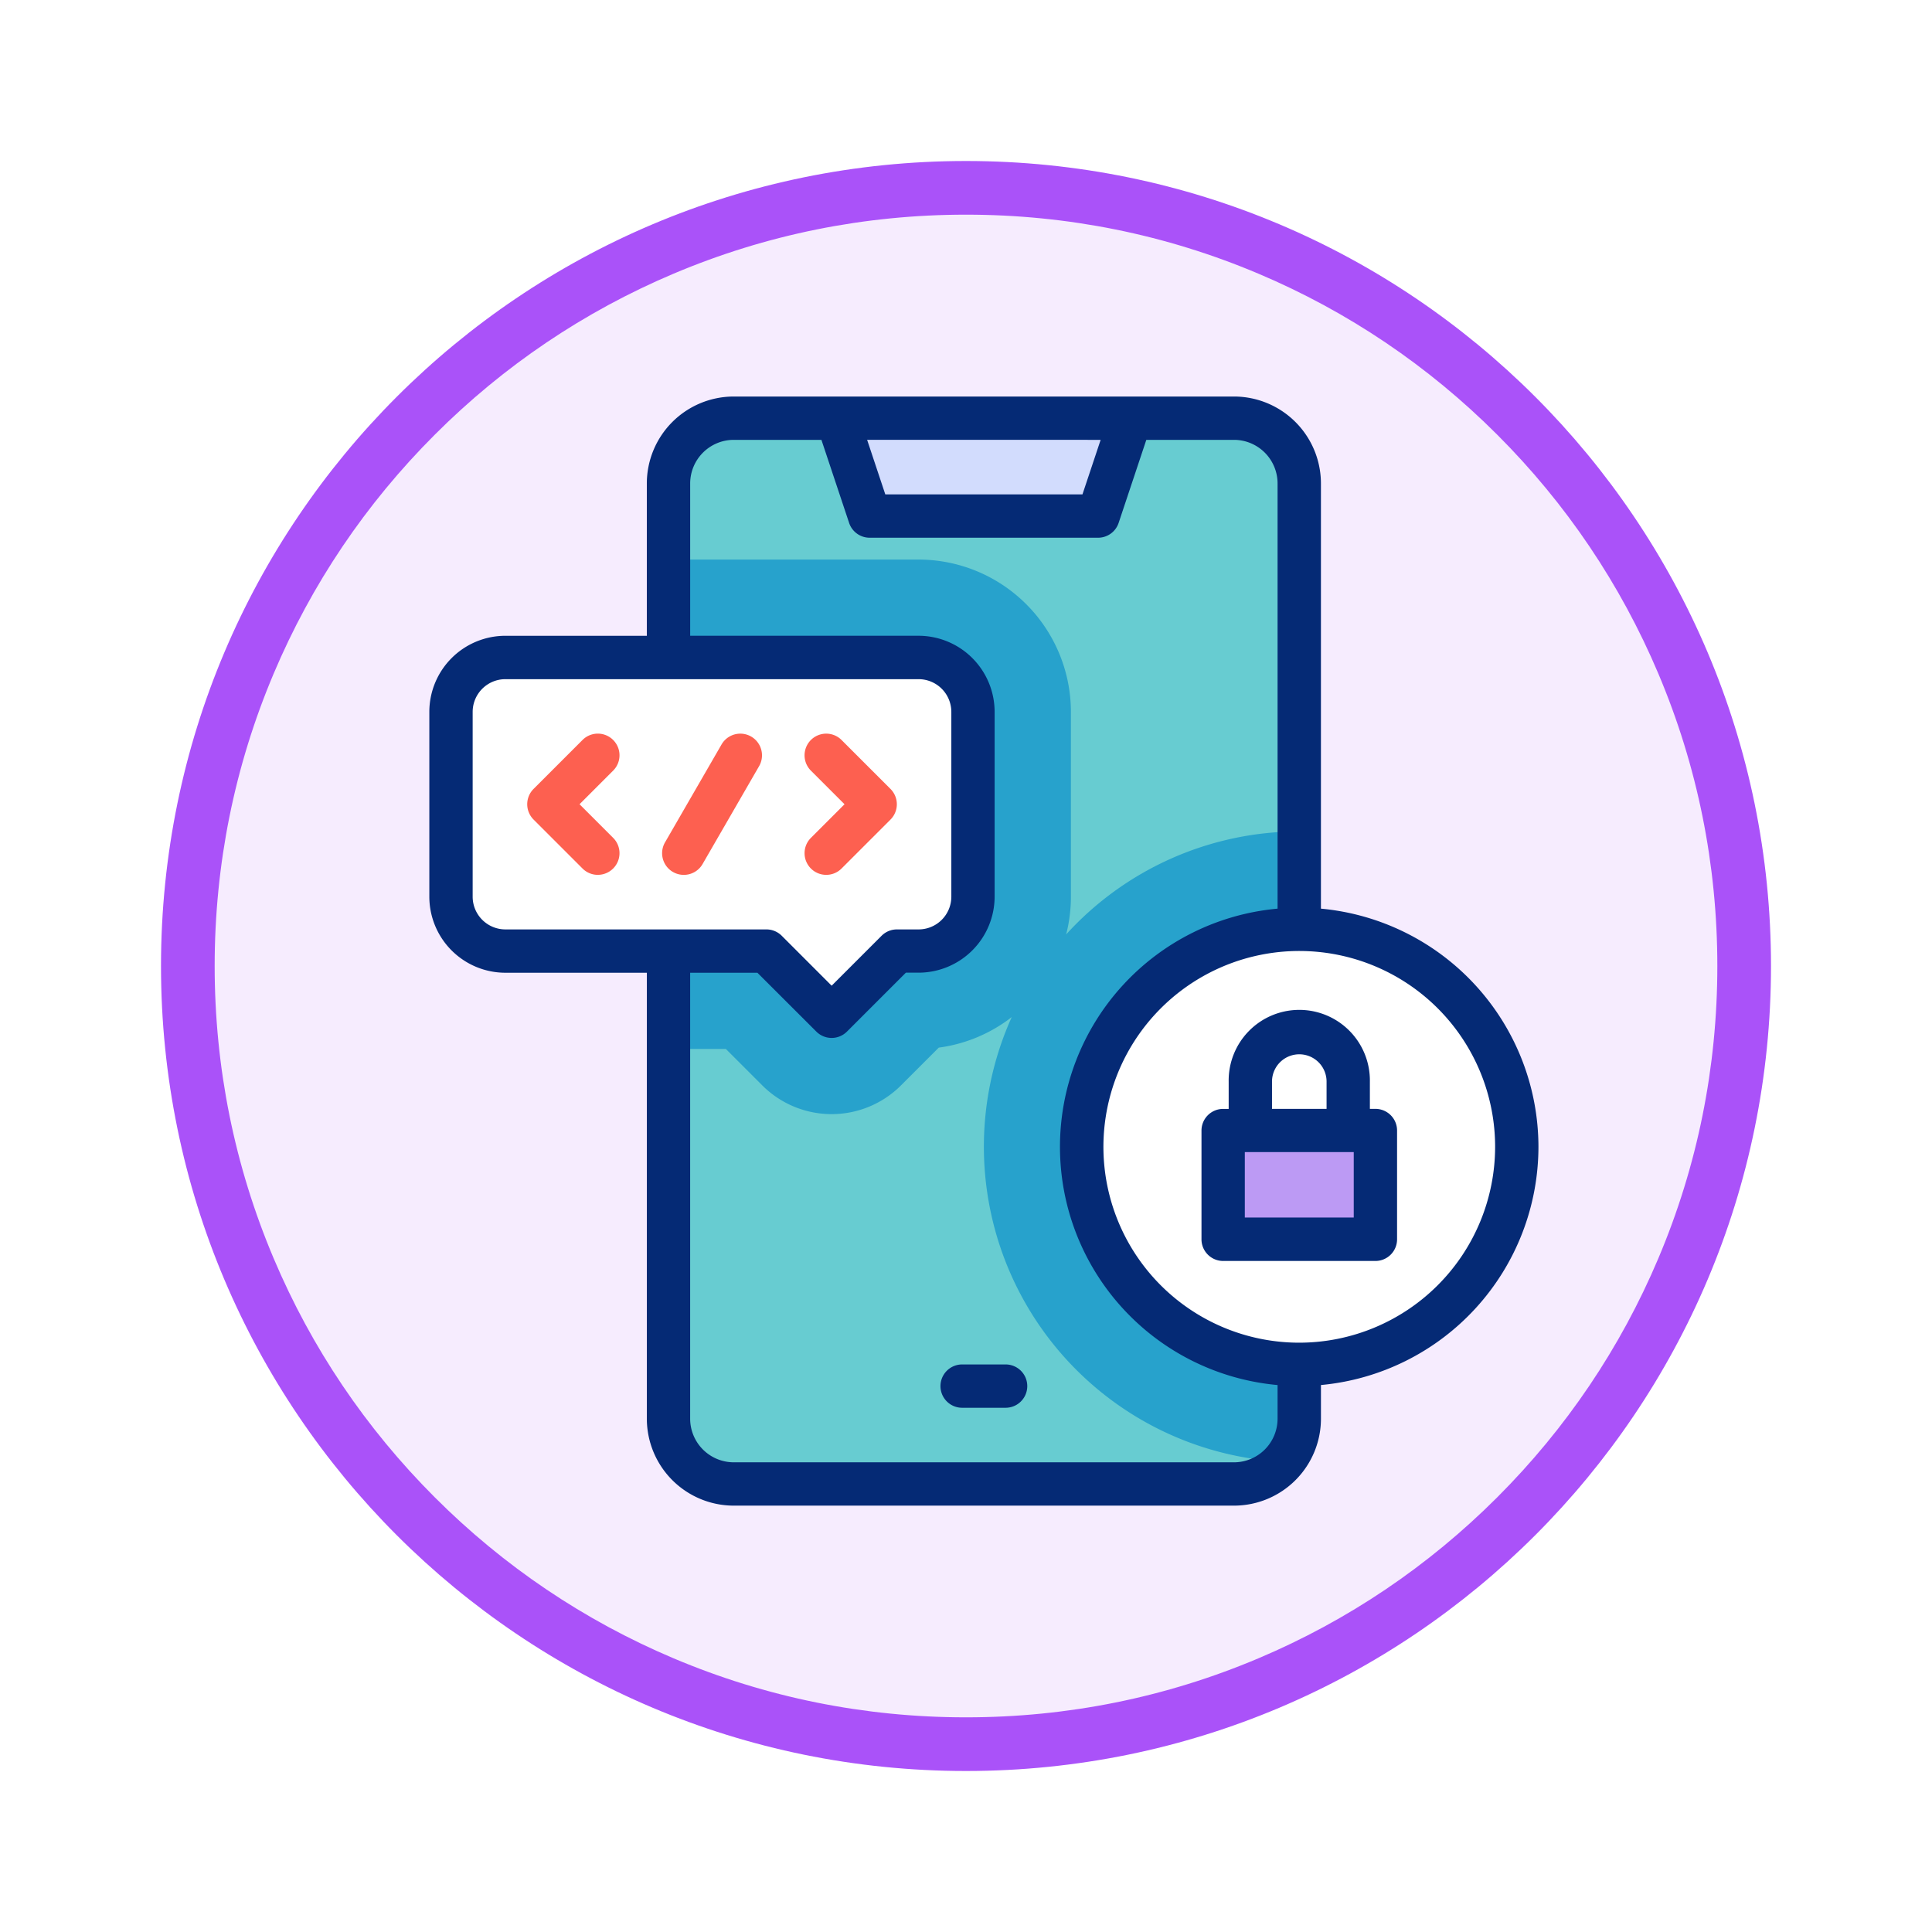 <svg xmlns="http://www.w3.org/2000/svg" xmlns:xlink="http://www.w3.org/1999/xlink" width="108" height="108" viewBox="0 0 108 108">
  <defs>
    <filter id="Trazado_904820" x="0" y="0" width="108" height="108" filterUnits="userSpaceOnUse">
      <feOffset dy="3" input="SourceAlpha"/>
      <feGaussianBlur stdDeviation="3" result="blur"/>
      <feFlood flood-opacity="0.161"/>
      <feComposite operator="in" in2="blur"/>
      <feComposite in="SourceGraphic"/>
    </filter>
  </defs>
  <g id="Grupo_1233963" data-name="Grupo 1233963" transform="translate(-199 -6415.834)">
    <g id="Grupo_1233955" data-name="Grupo 1233955" transform="translate(208 6421.834)">
      <g id="Grupo_1233929" data-name="Grupo 1233929">
        <g id="Grupo_1230695" data-name="Grupo 1230695">
          <g id="Grupo_1224979" data-name="Grupo 1224979">
            <g id="Grupo_1173585" data-name="Grupo 1173585">
              <g id="Grupo_1173428" data-name="Grupo 1173428">
                <g id="Grupo_1171958" data-name="Grupo 1171958">
                  <g id="Grupo_1167341" data-name="Grupo 1167341">
                    <g id="Grupo_1166792" data-name="Grupo 1166792">
                      <g transform="matrix(1, 0, 0, 1, -9, -6)" filter="url(#Trazado_904820)">
                        <g id="Trazado_904820-2" data-name="Trazado 904820" transform="translate(9 6)" fill="#f6ecfe">
                          <path d="M 45 88.5 C 39.127 88.5 33.43 87.35 28.068 85.082 C 22.889 82.891 18.236 79.755 14.241 75.759 C 10.245 71.764 7.109 67.111 4.918 61.932 C 2.65 56.57 1.5 50.873 1.5 45 C 1.5 39.127 2.65 33.43 4.918 28.068 C 7.109 22.889 10.245 18.236 14.241 14.241 C 18.236 10.245 22.889 7.109 28.068 4.918 C 33.43 2.65 39.127 1.5 45 1.5 C 50.873 1.5 56.57 2.65 61.932 4.918 C 67.111 7.109 71.764 10.245 75.759 14.241 C 79.755 18.236 82.891 22.889 85.082 28.068 C 87.35 33.43 88.5 39.127 88.5 45 C 88.5 50.873 87.35 56.57 85.082 61.932 C 82.891 67.111 79.755 71.764 75.759 75.759 C 71.764 79.755 67.111 82.891 61.932 85.082 C 56.57 87.35 50.873 88.5 45 88.5 Z" stroke="none"/>
                          <path d="M 45 3 C 39.329 3 33.829 4.11 28.653 6.299 C 23.652 8.415 19.16 11.443 15.302 15.302 C 11.443 19.16 8.415 23.652 6.299 28.653 C 4.11 33.829 3 39.329 3 45 C 3 50.671 4.11 56.171 6.299 61.347 C 8.415 66.348 11.443 70.84 15.302 74.699 C 19.16 78.557 23.652 81.585 28.653 83.701 C 33.829 85.89 39.329 87 45 87 C 50.671 87 56.171 85.89 61.347 83.701 C 66.348 81.585 70.84 78.557 74.698 74.699 C 78.557 70.84 81.585 66.348 83.701 61.347 C 85.89 56.171 87 50.671 87 45 C 87 39.329 85.89 33.829 83.701 28.653 C 81.585 23.652 78.557 19.16 74.698 15.302 C 70.84 11.443 66.348 8.415 61.347 6.299 C 56.171 4.11 50.671 3 45 3 M 45 0 C 69.853 0 90 20.147 90 45 C 90 69.853 69.853 90 45 90 C 20.147 90 -7.62939453125e-06 69.853 -7.62939453125e-06 45 C -7.62939453125e-06 20.147 20.147 0 45 0 Z" stroke="none" fill="#aa52f9"/>
                        </g>
                      </g>
                    </g>
                  </g>
                </g>
              </g>
            </g>
          </g>
        </g>
      </g>
    </g>
    <g id="codificacion-de-telefonos-inteligentes" transform="translate(223 6438)">
      <g id="Grupo_1233956" data-name="Grupo 1233956" transform="translate(1.211 1.211)">
        <path id="Trazado_1223340" data-name="Trazado 1223340" d="M110.408,13.648V65.93a3.658,3.658,0,0,0,3.648,3.648h27.965a3.658,3.658,0,0,0,3.648-3.648V13.648A3.658,3.658,0,0,0,142.021,10H114.056A3.658,3.658,0,0,0,110.408,13.648Z" transform="translate(-98.249 -10)" fill="#67ccd1" fill-rule="evenodd"/>
        <path id="Trazado_1223341" data-name="Trazado 1223341" d="M110.408,75.266v27.357h3.205l2.045,2.045a5.482,5.482,0,0,0,7.738,0l2.119-2.119a8.471,8.471,0,0,0,4.08-1.708,17.638,17.638,0,0,0,15.159,24.86,3.631,3.631,0,0,0,.914-2.408V90.464a17.585,17.585,0,0,0-13.031,5.757,8.5,8.5,0,0,0,.265-2.109V83.777a8.522,8.522,0,0,0-8.511-8.511Z" transform="translate(-98.249 -67.363)" fill="#27a2cc" fill-rule="evenodd"/>
        <path id="Trazado_1223342" data-name="Trazado 1223342" d="M190.049,15.471h12.767L204.639,10H188.225Z" transform="translate(-166.643 -10)" fill="#d2dcfd" fill-rule="evenodd"/>
        <path id="Trazado_1223343" data-name="Trazado 1223343" d="M313.343,270.276a12.159,12.159,0,1,0-12.159-12.159A12.182,12.182,0,0,0,313.343,270.276Z" transform="translate(-265.923 -217.385)" fill="#fff" fill-rule="evenodd"/>
        <path id="Trazado_1223344" data-name="Trazado 1223344" d="M13.04,120.45h23.1a3.049,3.049,0,0,1,3.04,3.04v10.335a3.049,3.049,0,0,1-3.04,3.04H34.926l-3.648,3.648-3.648-3.648H13.04a3.049,3.049,0,0,1-3.04-3.04V123.49a3.049,3.049,0,0,1,3.04-3.04Z" transform="translate(-10 -107.075)" fill="#fff" fill-rule="evenodd"/>
        <path id="Trazado_1223345" data-name="Trazado 1223345" d="M366.449,338.836h8.511v6.079h-8.511Z" transform="translate(-323.285 -299.016)" fill="#bc9af4" fill-rule="evenodd"/>
      </g>
      <g id="Grupo_1233962" data-name="Grupo 1233962" transform="translate(0)">
        <g id="Grupo_1233957" data-name="Grupo 1233957" transform="translate(0)">
          <path id="Trazado_1223346" data-name="Trazado 1223346" d="M366.171,289.123h-.309V287.6a3.947,3.947,0,1,0-7.893,0v1.525h-.309a1.211,1.211,0,0,0-1.211,1.211v6.079a1.211,1.211,0,0,0,1.211,1.211h8.511a1.211,1.211,0,0,0,1.211-1.211v-6.079A1.211,1.211,0,0,0,366.171,289.123Zm-5.78-1.525a1.525,1.525,0,0,1,3.05,0v1.525h-3.05Zm4.569,7.6h-6.089v-3.658h6.089Z" transform="translate(-313.285 -249.303)" fill="#052a75"/>
          <path id="Trazado_1223347" data-name="Trazado 1223347" d="M62,41.943A13.388,13.388,0,0,0,49.841,28.628V4.859A4.864,4.864,0,0,0,44.983,0H17.017a4.864,4.864,0,0,0-4.859,4.859v8.516H4.251A4.255,4.255,0,0,0,0,17.625V27.96a4.255,4.255,0,0,0,4.251,4.251h7.908v24.93A4.864,4.864,0,0,0,17.018,62H44.983a4.864,4.864,0,0,0,4.859-4.859V55.258A13.388,13.388,0,0,0,62,41.943ZM37.527,2.422,36.51,5.471H25.489l-1.016-3.05ZM2.422,27.96V17.625A1.831,1.831,0,0,1,4.251,15.8h23.1a1.831,1.831,0,0,1,1.829,1.829V27.96a1.831,1.831,0,0,1-1.829,1.829H26.137a1.211,1.211,0,0,0-.856.355l-2.791,2.791L19.7,30.144a1.211,1.211,0,0,0-.856-.355H4.251A1.831,1.831,0,0,1,2.422,27.96ZM44.983,59.578H17.017a2.44,2.44,0,0,1-2.437-2.437V32.211H18.34L21.633,35.5a1.211,1.211,0,0,0,1.713,0l3.293-3.293h.714A4.256,4.256,0,0,0,31.6,27.96V17.625a4.256,4.256,0,0,0-4.251-4.251H14.581V4.859a2.44,2.44,0,0,1,2.437-2.437h4.9l1.548,4.643a1.211,1.211,0,0,0,1.149.828H37.383a1.211,1.211,0,0,0,1.149-.828L40.08,2.422h4.9a2.439,2.439,0,0,1,2.437,2.437V28.628a13.37,13.37,0,0,0,0,26.631v1.883A2.439,2.439,0,0,1,44.983,59.578Zm3.648-6.687A10.948,10.948,0,1,1,59.578,41.943,10.96,10.96,0,0,1,48.63,52.891Z" transform="translate(0)" fill="#052a75"/>
          <path id="Trazado_1223348" data-name="Trazado 1223348" d="M239.6,446.816H237.17a1.211,1.211,0,0,0,0,2.422H239.6a1.211,1.211,0,0,0,0-2.422Z" transform="translate(-207.386 -392.709)" fill="#052a75"/>
        </g>
        <g id="Grupo_1233961" data-name="Grupo 1233961" transform="translate(5.472 18.846)">
          <g id="Grupo_1233958" data-name="Grupo 1233958" transform="translate(7.54)">
            <path id="Trazado_1223349" data-name="Trazado 1223349" d="M108.656,163.525a1.211,1.211,0,0,1-1.047-1.817l3.159-5.471a1.211,1.211,0,1,1,2.1,1.211l-3.159,5.471A1.21,1.21,0,0,1,108.656,163.525Z" transform="translate(-107.446 -155.631)" fill="#fd6050"/>
          </g>
          <g id="Grupo_1233959" data-name="Grupo 1233959" transform="translate(0 0)">
            <path id="Trazado_1223350" data-name="Trazado 1223350" d="M49.131,163.526a1.207,1.207,0,0,1-.856-.355l-2.736-2.736a1.211,1.211,0,0,1,0-1.713l2.736-2.736a1.211,1.211,0,1,1,1.713,1.713l-1.879,1.879,1.879,1.88a1.211,1.211,0,0,1-.856,2.067Z" transform="translate(-45.184 -155.633)" fill="#fd6050"/>
          </g>
          <g id="Grupo_1233960" data-name="Grupo 1233960" transform="translate(15.503 0)">
            <path id="Trazado_1223351" data-name="Trazado 1223351" d="M174.416,163.525a1.211,1.211,0,0,1-.856-2.067l1.88-1.88-1.88-1.879a1.211,1.211,0,0,1,1.713-1.713l2.736,2.736a1.211,1.211,0,0,1,0,1.713l-2.736,2.736A1.207,1.207,0,0,1,174.416,163.525Z" transform="translate(-173.205 -155.632)" fill="#fd6050"/>
          </g>
        </g>
      </g>
    </g>
  </g>
</svg>
